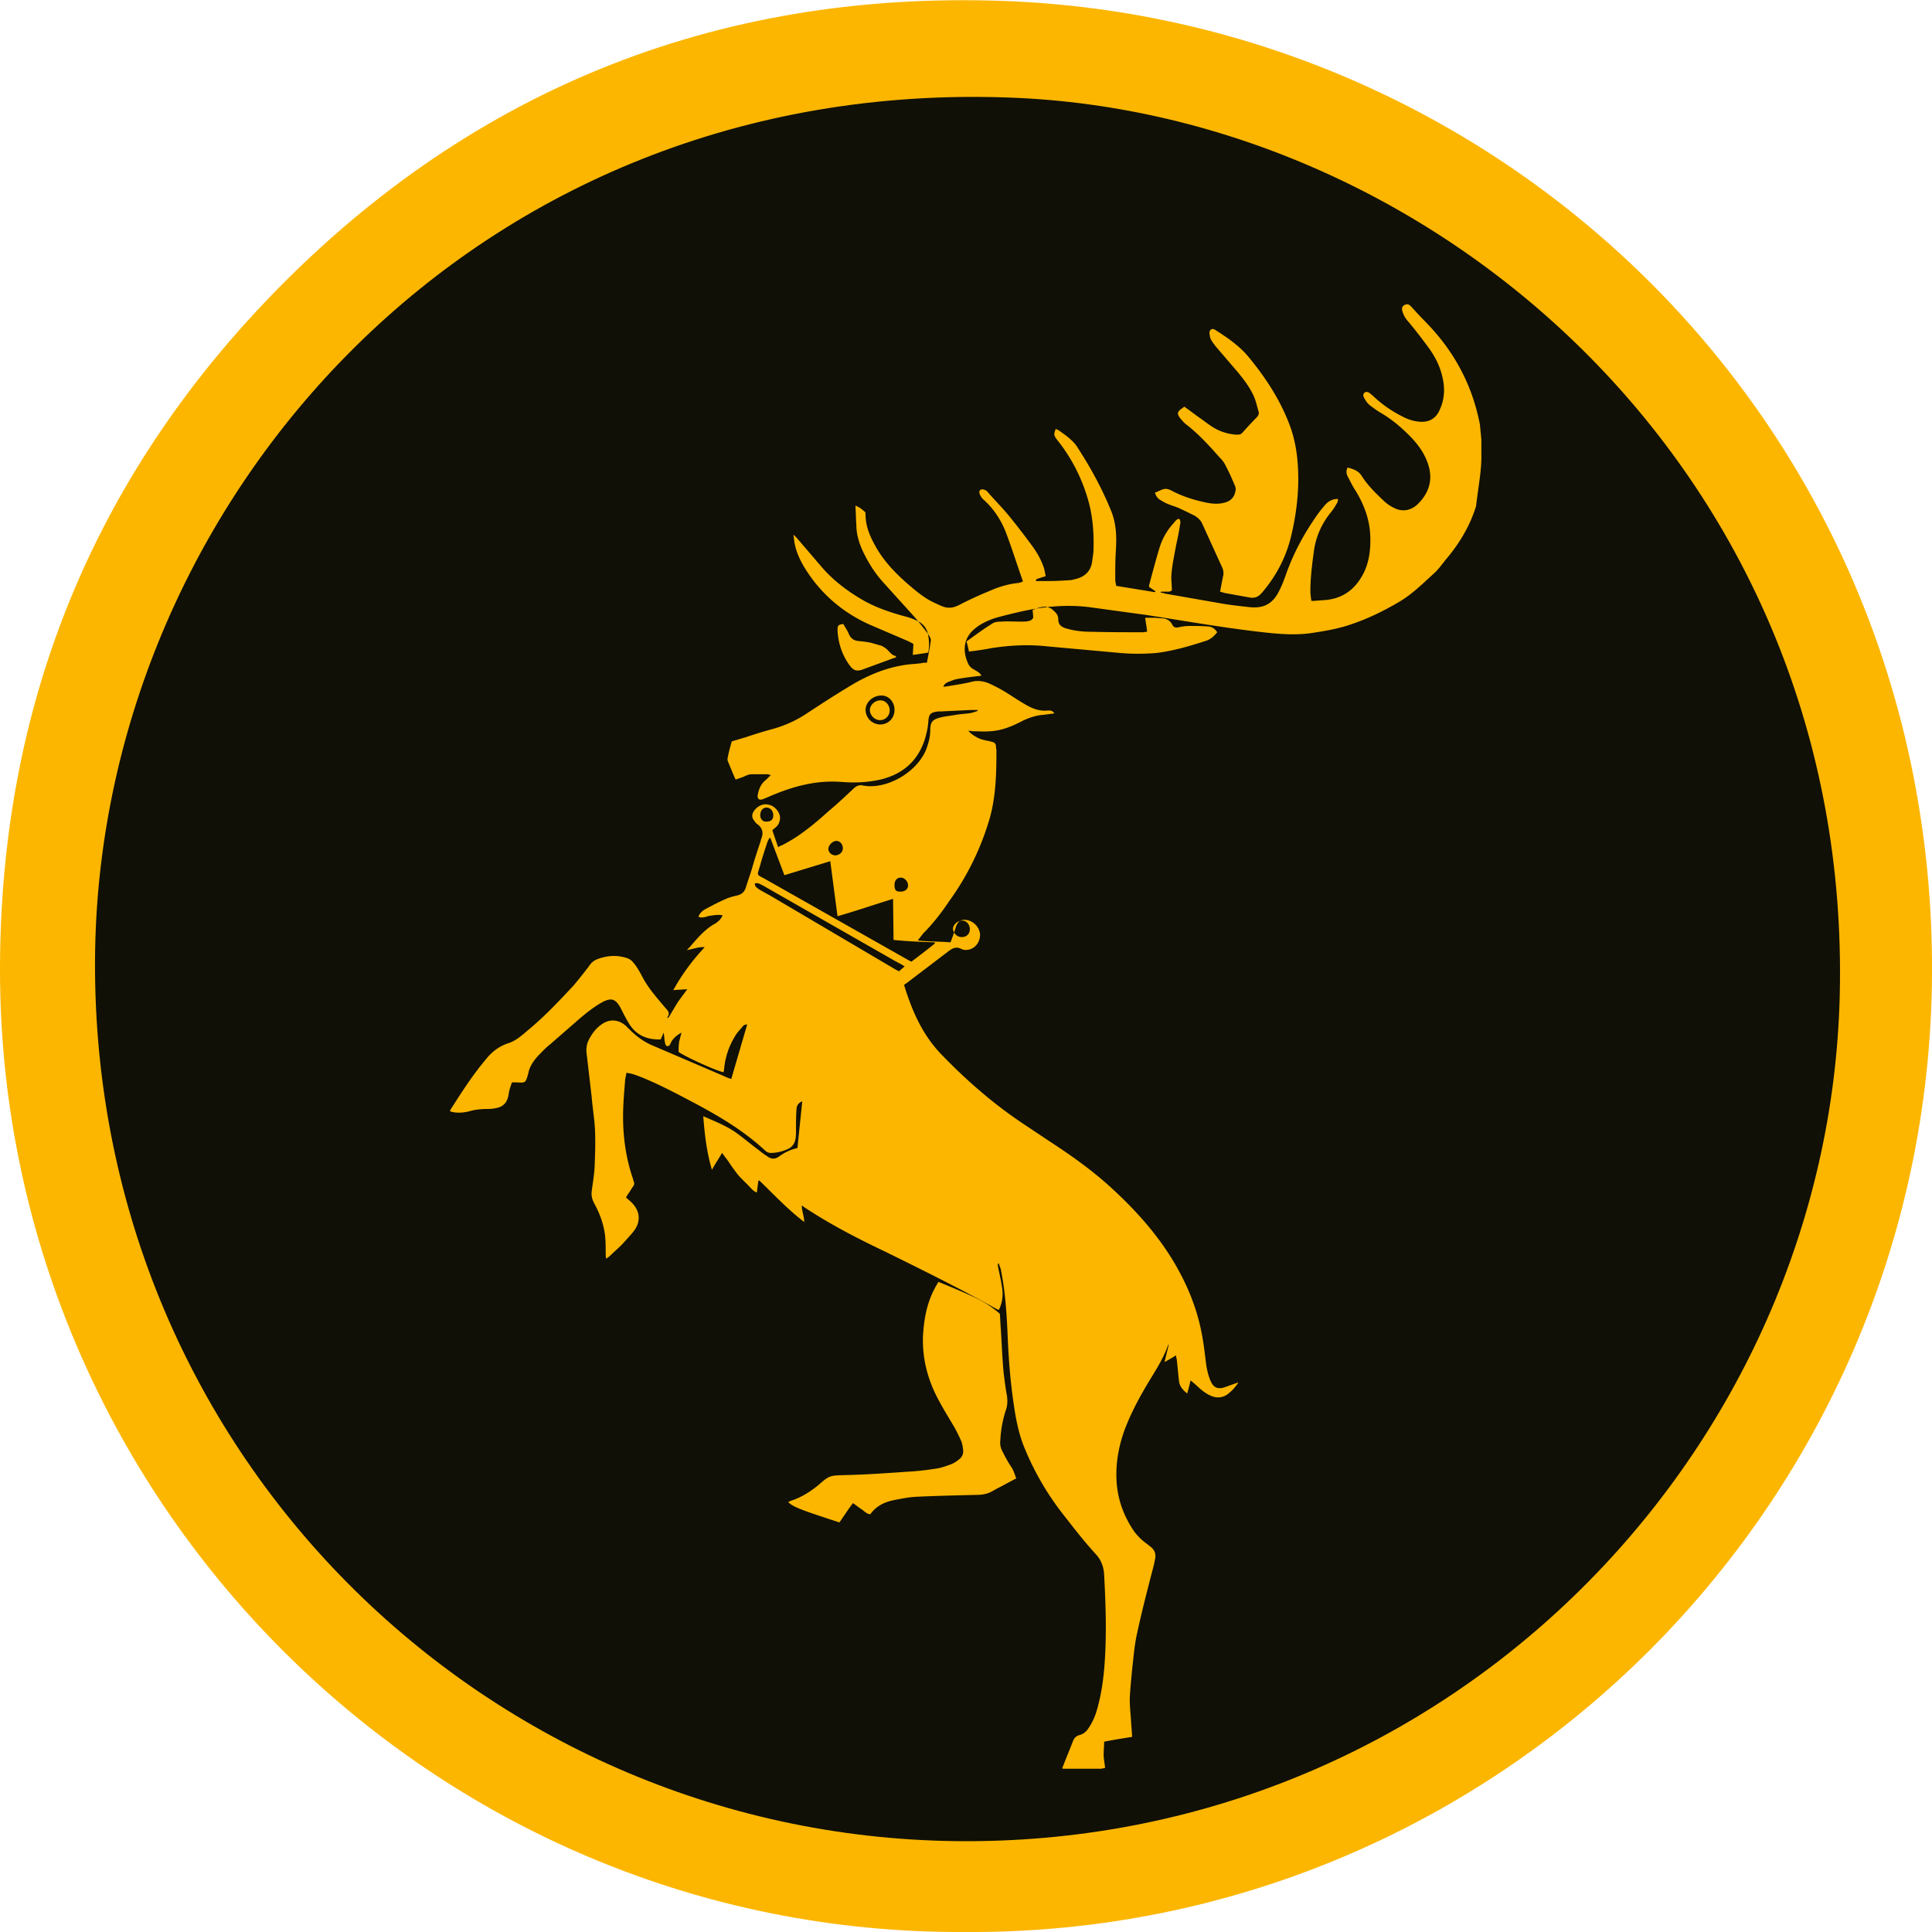 <svg xmlns="http://www.w3.org/2000/svg" viewBox="0 0 400 400"><circle cx="200" cy="200" r="191.5" fill="#101006"/><path d="M200 9c25.8 0 50.8 5 74.3 15 22.7 9.6 43.2 23.4 60.7 40.9s31.3 38 40.9 60.7c10 23.5 15 48.6 15 74.3s-5 50.8-15 74.3c-9.6 22.7-23.4 43.2-40.9 60.7s-38 31.3-60.7 40.9c-23.5 10-48.6 15-74.3 15s-50.8-5-74.3-15c-22.7-9.6-43.2-23.4-60.7-40.9s-31.3-38-40.9-60.7C14 250.8 9 225.8 9 200s5-50.8 15-74.3C33.6 103 47.4 82.5 64.9 65s38-31.3 60.7-40.9C149.2 14 174.2 9 200 9m0-1C94 8 8 94 8 200s86 192 192 192 192-86 192-192S306 8 200 8h0z"/><g fill="#fcb600"><path d="M207.8.2C147.8-2 96.1 19.1 54.7 62.7 18.3 101.1.1 147.4 0 200.4-.2 310.2 89.4 400.6 199.8 400c110.7.7 201.1-89.8 200.2-201.1C399.1 87.3 311 3.9 207.8.2zm-7.7 381c-99 0-182.2-80.6-180.4-184.7C21.4 103.1 98.5 16.1 209 20.2c88.8 3.2 174.5 78.3 171.9 185.9-2.3 94.2-80.2 175.1-180.8 175.1z"/><path d="M306.7 93.8V91l-.3-3.1c-1.6-8.3-5.4-15.3-11.3-21.3-1-1-2-2.1-3-3.2-.4-.4-.7-.5-1.2-.3s-.7.6-.6 1.1.3 1 .6 1.5.7.9 1.1 1.4a102.33 102.33 0 0 1 4 5.2c1.2 1.7 2.1 3.5 2.6 5.6.6 2.4.5 4.7-.5 6.9-.8 1.9-2.3 2.7-4.3 2.5-1.2-.1-2.4-.5-3.5-1.1-2.2-1.1-4.2-2.5-6-4.2-.2-.2-.5-.4-.7-.6-.3-.2-.7-.4-1.1-.1-.3.3-.3.7-.1 1 .3.6.7 1.2 1.2 1.6.8.6 1.6 1.2 2.5 1.7 2.3 1.4 4.3 3.1 6.2 5.1 1.7 1.8 3 3.8 3.6 6.2.7 3-.3 5.5-2.5 7.6-1.5 1.3-3.2 1.5-4.9.6-.8-.4-1.5-.9-2.2-1.6-1.6-1.5-3.2-3.1-4.4-5-.7-1.1-1.8-1.4-2.9-1.7-.4.8-.2 1.4.1 2 .5.9.9 1.8 1.5 2.7 1.8 2.9 3 6.1 3.1 9.5.1 2.7-.2 5.3-1.4 7.7-1.6 3.1-4 5.1-7.6 5.5-.8.1-1.7.1-2.5.2h-.7c-.1-.7-.2-1.4-.2-2 0-3 .4-5.9.8-8.8.5-2.9 1.7-5.4 3.5-7.6.5-.6.9-1.3 1.3-2 .1-.2.1-.4.1-.7-1.2 0-2 .5-2.7 1.3s-1.4 1.7-2 2.6c-2.4 3.5-4.4 7.2-5.9 11.3-.5 1.4-1 2.8-1.7 4.1-1.3 2.5-3.2 3.4-6 3.1-1.8-.2-3.7-.4-5.5-.7l-12-2.1c-.3-.1-.6-.2-.9-.2 0-.1 0-.1.1-.2h1.5c.7-.1.8-.2.7-.9 0-.7-.1-1.4-.1-2.1.1-2.2.6-4.4 1-6.6.3-1.4.6-2.8.8-4.2.1-.4.2-.9-.2-1.3-.5.1-.8.5-1.1.9-1.3 1.4-2.3 3.1-2.9 5-.8 2.6-1.5 5.3-2.2 7.9v.3c.4.3.9.6 1.3.9 0 .1 0 .1-.1.2l-8-1.3c-.1-.5-.2-1-.2-1.4 0-1.8 0-3.7.1-5.5.2-2.9.2-5.7-.9-8.5-1.9-4.7-4.3-9.1-7.1-13.4-.5-.8-1.2-1.4-1.9-2-.6-.5-1.2-.9-1.9-1.4l-.6-.3c-.5 1.1-.4 1.4.3 2.3a35.16 35.16 0 0 1 6.2 11.8c1.1 3.5 1.4 7.1 1.3 10.8 0 .9-.2 1.8-.3 2.7-.3 1.8-1.4 2.9-3.1 3.4l-1.2.3c-1.6.1-3.2.2-4.8.2h-2.6c.1-.2.2-.3.2-.4.6-.2 1.2-.4 1.9-.6l-.3-1.5c-.5-1.6-1.3-3.1-2.3-4.5a159.88 159.88 0 0 0-5-6.5c-1.4-1.7-2.9-3.2-4.3-4.8-.2-.3-.5-.5-.8-.6-.2-.1-.6-.1-.8 0s-.3.6-.2.8c.2.5.5 1 .9 1.3 2.2 2 3.7 4.4 4.7 7.1 1.2 3.2 2.2 6.4 3.4 9.8-.4.1-.7.3-1 .3-2 .2-4 .8-5.8 1.6-2.2.9-4.4 1.9-6.5 3-1.2.6-2.3.7-3.5.2-.9-.4-1.8-.8-2.7-1.3-1.7-1-3.2-2.3-4.7-3.6-2.6-2.3-4.9-4.8-6.5-7.8-1.1-2-1.9-4-1.9-6.3 0-.2 0-.4-.1-.5-.6-.5-1.1-1-2-1.3.1 1.4.1 2.7.2 4 0 1.8.5 3.5 1.2 5.1 1.1 2.4 2.5 4.7 4.3 6.7l6.6 7.3c1 1.2 2 2.4 2.9 3.7.2.3.5.8.4 1.2-.2 1.5-.5 3-.8 4.5-.4 0-.8 0-1.1.1-1.4.2-2.8.2-4.2.5-3.9.7-7.5 2.3-10.9 4.4-3 1.8-5.9 3.7-8.8 5.6-2.1 1.4-4.4 2.4-6.8 3.1-1.9.5-3.8 1.1-5.6 1.7l-3 .9c-.3 1.1-.6 2.1-.8 3.2-.1.3-.1.7 0 .9.5 1.2 1 2.5 1.6 3.8.6-.2 1.2-.4 1.7-.6.6-.3 1.1-.5 1.7-.5h3.2c.2 0 .4.1.7.2-.5.4-.8.8-1.2 1.1-.9.8-1.3 1.8-1.5 2.9-.2.9.3 1.3 1.2.9.8-.3 1.6-.7 2.4-1 4.4-1.8 9-2.9 13.8-2.5 2.7.2 5.3.1 8-.5 4.5-1.1 7.6-3.7 9.1-8.1.4-1.3.7-2.5.8-3.9.1-1.6.5-1.9 2-2.1h.5l6.2-.3h1.5v.2c-.4.1-.8.3-1.3.4-1 .2-2.1.2-3.2.4s-2.3.3-3.4.6c-1.5.4-1.9 1-1.9 2.6 0 1.4-.4 2.8-.9 4.1-2.1 4.9-8.5 8.3-13.2 7.3-.6-.1-1.1.1-1.6.5-1.7 1.6-3.5 3.3-5.3 4.8-3 2.7-6.1 5.3-9.7 7.1-.3.1-.5.2-.8.4l-1.2-3.5c.3-.3.6-.5.9-.8.5-.5.7-1.2.7-1.9-.1-1.2-1.2-2.4-2.4-2.6-1.1-.3-2.3.3-3 1.3-.4.6-.5 1.2-.1 1.8.3.4.5.8.9 1 1 .8 1.2 1.8.7 3-.1.2-.1.5-.2.7-.6 1.8-1.2 3.6-1.7 5.4-.4 1.3-.9 2.7-1.3 4-.3.9-.9 1.4-1.8 1.6-.8.2-1.7.4-2.5.8-1.4.6-2.7 1.3-4 2-.6.3-1.2.8-1.5 1.6.9.4 1.7-.1 2.4-.2.8-.1 1.7-.3 2.6-.1-.3.8-.9 1.3-1.5 1.7-1.9 1-3.4 2.7-4.8 4.3-.3.4-.6.7-1.1 1.2 1.3-.2 2.5-.7 3.7-.6-2.5 2.7-4.7 5.6-6.5 8.9 1-.1 1.8-.1 2.9-.2-.8 1.1-1.5 2-2.1 2.9l-1.8 3h-.3c.8-1 .1-1.5-.4-2.1-1.6-1.9-3.2-3.7-4.4-5.8-.6-1.1-1.2-2.3-2-3.3-.4-.5-.8-.9-1.4-1.1-2-.7-4-.6-6 .1-.9.3-1.5.8-2 1.6-1 1.3-2.1 2.7-3.2 4-3 3.2-6 6.4-9.4 9.2-1.3 1.1-2.5 2.2-4.1 2.7-1.8.6-3.3 1.7-4.5 3.2-2.8 3.3-5.1 6.9-7.4 10.5-.1.1-.1.2-.1.4 1.3.4 2.6.3 3.9 0 1.3-.4 2.6-.5 3.9-.5a8.33 8.33 0 0 0 2.2-.3c1.3-.4 1.9-1.4 2.1-2.7.1-.8.4-1.7.7-2.5h1c1.8.1 1.8.1 2.3-1.6 0-.1.1-.2.1-.4.3-1.4 1.1-2.5 2-3.5.8-.8 1.5-1.6 2.4-2.3l5.4-4.7c1.7-1.5 3.4-2.9 5.3-4 2-1.1 2.9-.9 4 1.1.5 1 1 2 1.6 3 1.5 2.6 3.8 3.6 6.7 3.5.2-.5.4-.9.6-1.4.2 1 .1 1.9.5 2.7.5.2.7 0 .9-.4.4-1 1.2-1.7 2.3-2.3-.2.8-.4 1.4-.5 2-.1.7-.1 1.3-.1 2 1.8 1.2 7.8 3.9 9.3 4.2 0-.2.1-.3.1-.5a15.69 15.69 0 0 1 2.3-7c.4-.7 1-1.3 1.5-1.9.2-.3.5-.5 1-.5l-3.3 11.3a11.64 11.64 0 0 1-1.5-.6l-14.7-6.3c-1.7-.7-3.1-1.7-4.5-3l-1.1-1.1c-1.6-1.4-3.5-1.5-5.2-.2-1.1.8-1.8 1.8-2.4 2.9s-.7 2.2-.5 3.4l1 8.6c.2 2.4.6 4.7.7 7.1.1 2.5 0 5.1-.1 7.6-.1 1.6-.4 3.3-.6 4.9-.1.9.1 1.6.5 2.4 1 1.8 1.7 3.6 2.1 5.6.3 1.5.3 3.1.3 4.6 0 .4 0 .7.1 1.3.4-.3.6-.4.8-.6.9-.9 1.9-1.7 2.8-2.7.8-.9 1.7-1.8 2.4-2.8 1.2-1.9.9-3.9-.7-5.5-.4-.4-.8-.7-1.2-1.1.3-.5.5-.8.8-1.2.2-.4.5-.8.7-1.1s.3-.6.1-1c-.1-.2-.1-.5-.2-.7-1.4-4.1-2-8.4-2-12.7 0-2.4.2-4.8.4-7.2 0-.6.2-1.2.3-1.9.4.1.7.1 1 .2.8.2 1.5.5 2.3.8 3.9 1.6 7.6 3.6 11.4 5.6 5 2.7 9.8 5.6 14 9.5.3.3.7.5 1.2.5 1.2 0 2.4-.3 3.5-.8.9-.4 1.4-1.1 1.6-2.1.1-.6.1-1.2.1-1.7 0-1.4 0-2.9.1-4.3 0-.8.3-1.4 1.2-1.8l-1 9.7c-1.5.3-2.8 1-3.9 1.8-.7.5-1.5.5-2.2 0-.6-.4-1.2-.8-1.8-1.3-1.5-1.1-2.9-2.3-4.4-3.4-2.1-1.6-4.7-2.6-7.2-3.7.3 3.8.7 7.4 1.8 11.1.7-1.3 1.4-2.3 2.1-3.5.5.7 1 1.3 1.4 1.9s.8 1.2 1.2 1.7a11.51 11.51 0 0 0 1.4 1.7l1.5 1.5c.5.5.9 1.1 1.7 1.4l.3-2.4c.1 0 .1-.1.2-.1 3 2.9 5.9 6 9.3 8.6 0-1.2-.5-2.2-.5-3.4.2.1.3.1.3.2 5.4 3.6 11.2 6.6 17.1 9.4 7.7 3.8 15.4 7.6 22.9 11.8.1.1.3.1.5.2.7-1.4.9-2.9.7-4.4-.2-1.4-.5-2.8-.8-4.2-.1-.3-.1-.7-.1-1h.2c.1.4.3.8.4 1.2.9 4.4 1.2 8.8 1.4 13.2.2 5.2.6 10.4 1.4 15.5.4 2.7 1 5.5 2 8 2.1 5.2 4.9 10 8.4 14.4 2.1 2.7 4.2 5.4 6.5 7.9 1.1 1.2 1.6 2.6 1.7 4.2.3 5.6.5 11.2.2 16.8-.2 3.7-.6 7.3-1.6 10.9-.4 1.5-1 2.9-1.9 4.2-.4.6-1 1.1-1.7 1.3-.8.2-1.2.6-1.5 1.4-.6 1.6-1.3 3.2-1.9 4.8-.1.2-.2.5-.3.7.2.1.3.1.3.1h7.6c.3 0 .7-.1 1-.2-.1-1-.3-1.8-.3-2.7s.1-1.8.1-2.7c2-.4 3.9-.7 5.8-1l-.3-4.3c-.1-1.2-.2-2.4-.2-3.6.1-2 .3-4 .5-6.1.3-2.6.5-5.3 1.1-7.8 1-4.6 2.2-9.2 3.4-13.8l.3-1.5c.1-.9-.2-1.6-.9-2.2-.3-.2-.6-.5-.9-.7-1.1-.8-2-1.7-2.7-2.7-2-3-3.2-6.2-3.5-9.8-.3-4 .4-7.8 1.8-11.5 1.3-3.3 2.9-6.3 4.7-9.3 1.5-2.5 3.1-4.9 4.1-7.7 0-.1.1-.1.2-.3l-.9 3.7c.9-.5 1.6-.9 2.4-1.4 0 .3 0 .5.1.6.2 1.6.3 3.1.5 4.7.1 1.1.8 1.9 1.7 2.6.3-1 .5-1.9.7-2.7.6.5 1.1.9 1.6 1.4.9.8 1.8 1.5 2.9 1.9 1.4.5 2.7.1 3.7-.9.5-.4.9-.9 1.3-1.4.1-.1.2-.3.4-.6l-2.8 1c-1.5.5-2.4.1-3-1.4-.4-.9-.6-1.8-.8-2.8-.3-2.1-.5-4.3-.9-6.4-1-5.7-3.2-10.9-6.1-15.7-3.6-5.9-8.2-10.9-13.3-15.5-3.8-3.4-7.9-6.3-12.2-9.1l-5.4-3.6c-6.3-4.2-11.9-9.1-17.1-14.5-3.9-4.1-6-9-7.6-14.2v-.1c.1-.1.2-.2.3-.2l8.8-6.7c.9-.7 1.7-1.1 2.8-.5.7.3 1.4.2 2.1-.1 1.2-.6 1.8-1.9 1.7-3.1-.2-1.4-1.3-2.5-2.6-2.8-1.3-.2-1.9.1-2.4 1.4-.3 1.1-.7 2.1-1.1 3.2-2.3-.2-4.5-.1-6.8-.4.5-.6.8-1 1.1-1.4 2-2 3.8-4.3 5.4-6.7a55.71 55.71 0 0 0 8.5-17.5c1.2-4.5 1.3-9.1 1.3-13.7 0-.3-.1-.6-.1-.9 0-.5-.3-.8-.8-.9-.7-.2-1.4-.3-2.1-.5-.8-.2-2.3-1.1-2.8-1.8.4 0 .7.1 1 .1 1.1 0 2.2.1 3.4 0 2.4-.1 4.6-1 6.7-2.1 1.4-.7 2.9-1.2 4.4-1.3l2.3-.3c-.4-.6-.8-.6-1.3-.6-1.8.2-3.3-.4-4.8-1.3-1.4-.8-2.7-1.7-4-2.5-1-.6-2.1-1.2-3.2-1.7-1.3-.6-2.6-.8-4-.4-1.2.3-2.5.5-3.7.7-.6.1-1.2.2-2 .3.2-.6.6-.8 1-1 .6-.2 1.2-.5 1.8-.6 1.6-.3 3.3-.5 5.1-.7-.3-.6-.9-.9-1.4-1.2-.6-.3-1.1-.7-1.4-1.4-1.1-2.5-1-5.2 1.5-7.2 1.2-1 2.6-1.6 4-2.1 1.7-.5 3.4-.9 5.1-1.3 4.8-1.1 9.6-1.6 14.5-1l11.7 1.6c8.4 1.3 16.8 2.8 25.2 3.7 2.9.3 5.9.5 8.9.1 2.6-.4 5.2-.8 7.7-1.6 3.8-1.2 7.3-2.9 10.7-4.9 2.7-1.6 4.9-3.8 7.2-5.9.9-.8 1.6-1.8 2.4-2.8 2.8-3.3 5-6.9 6.3-11.1.5-4.3 1.2-7.6 1.1-11zM182.2 150a3.08 3.08 0 0 1-3-3c0-1.6 1.5-3 3.3-3 1.5 0 2.7 1.3 2.7 3s-1.3 3-3 3zm17 40.6c.9 0 1.6.8 1.6 1.8s-.8 1.7-1.8 1.6c-.9 0-1.7-.9-1.7-1.8.1-.8 1-1.6 1.9-1.6zm-12.7-8.9c.8 0 1.5.8 1.5 1.6s-.6 1.3-1.6 1.3c-.9 0-1.2-.3-1.2-1.4 0-.9.5-1.5 1.3-1.5zm-13.3-7.6c.7 0 1.3.7 1.3 1.5s-.6 1.4-1.5 1.5c-.8 0-1.5-.6-1.5-1.4.1-.8.9-1.6 1.7-1.6zm-15.8-5.3c0-.9.5-1.6 1.3-1.6s1.4.7 1.4 1.6-.5 1.3-1.4 1.3c-.7.1-1.3-.5-1.3-1.3zm28.7 32.3c-.3-.2-.6-.3-.9-.5l-25.1-14.8c-1-.6-2-1.1-3-1.7-.4-.3-.9-.6-.8-1.2.7-.2 1.1.2 1.6.4l27.3 15.6c.7.4 1.4.7 2.1 1.2-.4.3-.8.7-1.2 1zm7.4-6c0 .1 0 .1.1.2-1.6 1.3-3.3 2.6-4.9 3.8l-.6-.3-29.5-16.7c-2.1-1.2-1.9-.6-1.2-3 .4-1.5.9-3 1.4-4.5.1-.4.3-.7.5-1.1h.2l2.9 7.7 9.5-2.9 1.5 11.4c3.8-1.1 7.6-2.4 11.5-3.6l.1 8.5c2.9.3 5.7.4 8.5.5zm14.1 105.5c-.4-.7-.6-1.5-.5-2.3a24.06 24.06 0 0 1 1.2-6.5c.3-.9.3-1.7.2-2.7-.3-1.6-.5-3.2-.7-4.8-.3-3.1-.4-6.2-.6-9.3-.1-1.1-.1-2.1-.2-3-1.9-1.7-3.9-2.8-6.1-3.8s-4.4-1.9-6.6-2.8c-.3.5-.6 1-.8 1.4-1.6 3-2.2 6.3-2.4 9.7-.2 4.8 1 9.3 3.3 13.5.9 1.7 1.9 3.3 2.9 5 .6 1 1.1 2 1.6 3.1.3.6.4 1.3.5 2 .1.9-.2 1.6-.9 2.1-.5.4-1.1.8-1.7 1-1.1.4-2.2.8-3.3.9a50.5 50.5 0 0 1-5.6.6c-4.3.3-8.5.6-12.8.7-3.3.1-3.3 0-5.7 2.1-1.6 1.3-3.3 2.4-5.3 3.1-.3.1-.6.2-.9.4 1 1 2.6 1.6 10.6 4.2.9-1.3 1.8-2.7 2.8-4 .7.5 1.2.9 1.8 1.3s1.1 1 1.8 1c1.2-1.7 2.9-2.5 4.8-2.9 1.5-.3 3-.6 4.5-.7 4.2-.2 8.5-.3 12.7-.4 1.2 0 2.3-.2 3.3-.8.4-.2.7-.4 1.1-.6 1.2-.6 2.4-1.3 3.8-2-.3-.8-.5-1.5-.9-2.2-.7-1-1.3-2.1-1.9-3.3zm32.6-197.1c.5.3 1 .6 1.5.8.9.4 1.8.6 2.6 1 1.1.5 2.1 1 3.1 1.5.6.4 1.2.9 1.5 1.6l4.1 9c.3.6.4 1.3.2 2l-.6 3.1c.4.1.7.2 1.1.3l5 .9c1 .2 1.8-.1 2.5-.9 3.2-3.7 5.3-7.9 6.3-12.6 1.1-4.9 1.6-10 1.1-15.1a29 29 0 0 0-1.2-6c-1.9-5.6-5.1-10.6-8.9-15.2-1.9-2.3-4.4-4-6.9-5.6-.6-.4-1.2-.1-1.2.7 0 .2.1.4.1.7.2.8.7 1.3 1.1 1.9l4.8 5.6c1.3 1.6 2.5 3.2 3.3 5.1.4 1 .6 2 .9 3 .1.4-.1.8-.4 1.1-1 1-2 2.1-2.9 3.1-.3.4-.7.5-1.2.5-1.8-.1-3.4-.6-4.9-1.5-.8-.5-1.6-1.1-2.4-1.7-1.2-.8-2.3-1.7-3.6-2.6-.3.2-.5.4-.7.5-.7.6-.8.9-.3 1.7.4.5.8 1 1.3 1.4 2.6 2 4.8 4.4 7 6.9.5.5 1 1.1 1.3 1.8.7 1.3 1.3 2.7 1.9 4.1.1.3.2.7.1 1-.2 1.3-1 2.2-2.4 2.5-1.6.4-3.2.1-4.8-.3-2.1-.5-4.1-1.2-6-2.2-.6-.3-1.1-.5-1.8-.3-.6.2-1.1.5-1.7.7.3.8.6 1.2 1.1 1.5zm-27.3 25.1c-.5.1-1 .1-1.5.1-1.4 0-2.8-.1-4.2 0-.7 0-1.4.1-1.9.5-1.8 1.1-3.5 2.4-5.2 3.6.2.7.4 1.4.5 2.1 1.6-.2 3.1-.4 4.6-.7 3.8-.6 7.6-.8 11.4-.4l15.4 1.4c2.4.2 4.9.2 7.3 0 3.5-.4 6.9-1.4 10.3-2.5 1-.3 1.8-1 2.4-1.8-.5-.8-1.2-1.2-2-1.2-1.2-.1-2.4-.1-3.6-.1a10.68 10.68 0 0 0-2.5.3c-.6.1-1-.1-1.2-.6-.5-.9-1.3-1.3-2.3-1.3-.5 0-1-.1-1.4-.1h-1.9c.1.9.3 1.8.4 2.9-.4 0-.6.1-.8.1-3.6 0-7.2 0-10.8-.1-1.8 0-3.5-.2-5.2-.7-1-.3-1.6-.8-1.6-1.9 0-.8-.4-1.3-1-1.8-.2-.2-.4-.4-.7-.5s-.6-.3-.9-.3c-.9 0-1.8.3-2.7.7 0 .4.1.9.1 1.3.1.4-.2.8-1 1zm-45.5-9.8c3.2 4.7 7.5 8.2 12.6 10.5l7.7 3.3c.5.2 1 .5 1.4.7 0 .8-.1 1.5-.1 2.3 1.2-.2 2.2-.3 3.2-.5.2-1.2.2-2.3 0-3.4-.2-1.5-1-2.6-2.4-3.2-.8-.4-1.7-.7-2.5-.9-3.3-.9-6.5-2-9.4-3.8-2.8-1.7-5.4-3.7-7.6-6.2l-5.4-6.3-.6-.6c0 .5.1.8.1 1 .3 2.6 1.5 4.9 3 7.1zm16.3 15.7c-.3-.3-.8-.6-1.2-.8l-2.1-.6c-.9-.2-1.8-.3-2.8-.4-.8-.1-1.4-.5-1.8-1.3-.3-.8-.8-1.5-1.2-2.2-1 .1-1.2.3-1.2 1.2.1 2.6.9 5.1 2.4 7.2.9 1.3 1.6 1.5 3.1.9l6-2.2c.2-.1.4-.1.6-.2 0-.2 0-.3-.1-.3-.7-.1-1.2-.8-1.7-1.3zm-1.4 10.5c-1.2 0-2.2 1-2.2 2 0 1.1 1 2.1 2.1 2.1s2-.9 2-2c0-1.2-.9-2.1-1.9-2.1z" fill-rule="evenodd"/></g></svg>